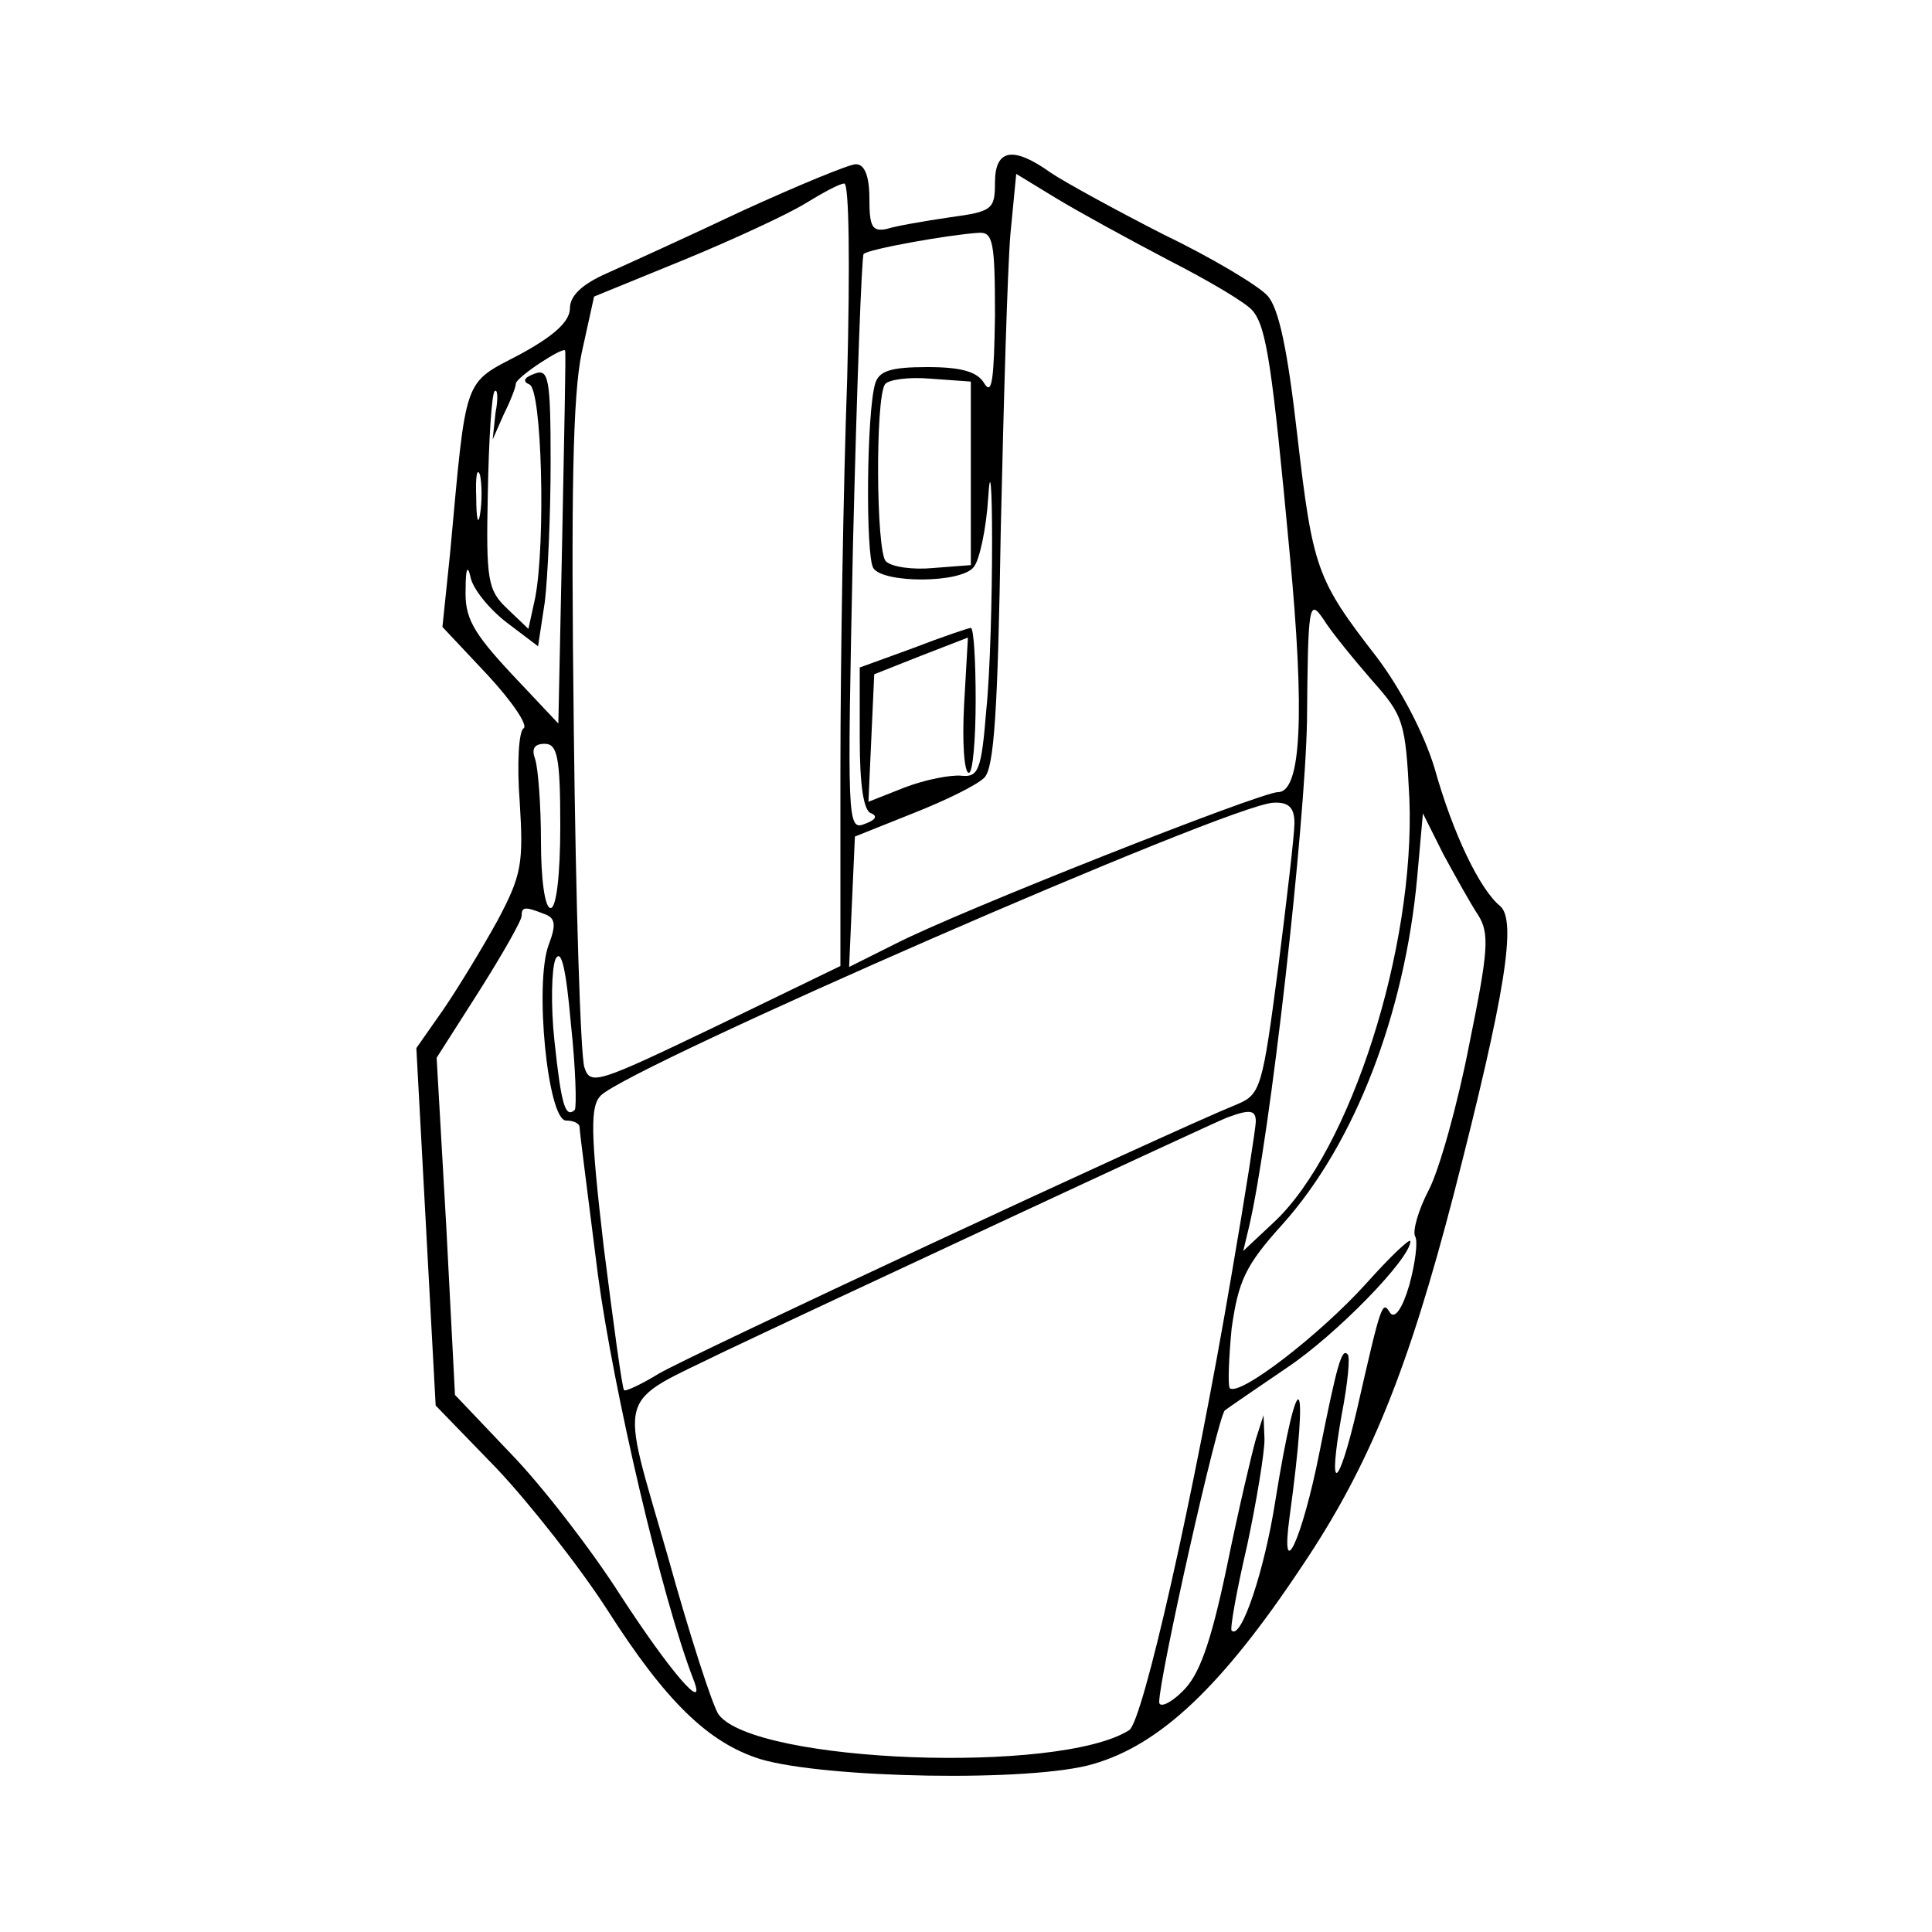 <?xml version="1.0" standalone="no"?>
<!DOCTYPE svg PUBLIC "-//W3C//DTD SVG 20010904//EN"
 "http://www.w3.org/TR/2001/REC-SVG-20010904/DTD/svg10.dtd">
<svg version="1.0" xmlns="http://www.w3.org/2000/svg"
 width="200pt" height="200pt" viewBox="0 0 200 200"
 preserveAspectRatio="xMidYMid meet">

<g transform="translate(0,200) scale(0.1,-0.1)"
fill="#000000" stroke="none">
<path d="M1030 1811 c0 -28 -3 -30 -47 -36 -27 -4 -56 -9 -65 -12 -15 -3 -18
2 -18 31 0 24 -5 36 -14 36 -7 0 -60 -22 -117 -48 -57 -27 -121 -56 -141 -65
-25 -11 -38 -23 -38 -36 0 -14 -17 -29 -52 -48 -59 -31 -55 -20 -72 -205 l-8
-77 47 -50 c25 -27 42 -52 37 -55 -5 -3 -7 -37 -4 -76 4 -64 2 -76 -23 -123
-16 -29 -41 -70 -56 -92 l-28 -40 10 -185 10 -185 63 -65 c34 -36 86 -102 115
-147 60 -94 104 -137 158 -154 67 -20 282 -24 345 -5 69 20 133 80 216 205 70
104 110 204 157 385 54 210 65 283 48 298 -21 17 -49 75 -68 143 -11 36 -35
82 -60 115 -62 80 -66 91 -82 229 -10 88 -19 132 -31 145 -9 10 -57 39 -107
63 -49 25 -102 54 -117 64 -39 28 -58 25 -58 -10z m181 -81 c41 -21 80 -44 86
-52 14 -17 20 -57 38 -250 16 -168 12 -248 -12 -248 -18 0 -332 -124 -396
-157 l-48 -24 3 68 3 67 60 24 c33 13 66 29 74 37 10 10 14 68 17 257 3 133 7
271 10 306 l6 62 41 -25 c23 -14 76 -43 118 -65z m-334 -122 c-4 -112 -7 -294
-7 -406 l0 -202 -130 -63 c-121 -58 -129 -61 -135 -42 -4 11 -9 169 -11 350
-3 245 -1 345 8 389 l13 59 93 38 c51 21 107 47 125 58 18 11 36 21 41 21 5 0
6 -83 3 -202z m153 65 c-1 -65 -3 -83 -11 -70 -7 12 -23 17 -59 17 -38 0 -50
-4 -54 -17 -9 -30 -10 -178 -2 -191 10 -16 91 -16 104 1 6 7 13 40 15 72 2 33
4 13 4 -45 0 -58 -2 -136 -6 -175 -5 -62 -8 -70 -26 -68 -11 1 -37 -4 -58 -12
l-38 -15 3 66 3 66 48 19 49 19 -4 -70 c-2 -38 0 -70 5 -70 4 0 7 34 7 75 0
41 -2 75 -5 75 -2 0 -29 -9 -60 -21 l-55 -20 0 -74 c0 -48 4 -75 12 -77 7 -3
4 -7 -7 -11 -18 -7 -18 2 -12 289 4 164 9 299 11 301 4 5 88 20 119 22 15 1
17 -9 17 -86z m-448 -230 l-4 -192 -49 52 c-40 43 -48 58 -47 87 0 21 2 26 5
13 2 -12 19 -33 37 -47 l33 -25 7 46 c3 25 6 90 6 144 0 88 -2 98 -17 92 -11
-4 -12 -8 -5 -11 13 -4 17 -164 6 -221 l-7 -32 -22 21 c-20 19 -22 29 -20 120
1 55 4 102 7 105 3 3 4 -7 1 -22 l-3 -28 11 25 c7 14 13 29 13 33 1 7 50 39
51 34 1 -1 -1 -88 -3 -194z m423 67 l0 -95 -39 -3 c-21 -2 -43 1 -49 7 -10 10
-11 167 -1 183 3 5 25 8 47 6 l42 -3 0 -95z m-508 -42 c-2 -13 -4 -5 -4 17 -1
22 1 32 4 23 2 -10 2 -28 0 -40z m923 -172 c33 -37 35 -43 39 -123 6 -154 -61
-364 -140 -438 l-32 -30 6 25 c22 94 58 415 60 524 1 120 2 127 17 105 8 -13
31 -41 50 -63z m-840 -151 c0 -50 -4 -85 -10 -85 -6 0 -10 30 -10 69 0 38 -3
76 -6 85 -4 11 -1 16 10 16 13 0 16 -14 16 -85z m760 3 c0 -12 -8 -80 -17
-151 -16 -122 -18 -130 -42 -140 -74 -30 -571 -262 -599 -279 -18 -11 -35 -19
-36 -17 -2 2 -11 69 -21 148 -14 120 -14 146 -3 157 32 31 650 301 696 303 16
1 22 -5 22 -21z m190 -95 c12 -19 11 -36 -9 -134 -12 -62 -31 -130 -42 -151
-11 -21 -17 -43 -14 -48 3 -5 0 -28 -6 -50 -7 -24 -15 -36 -20 -29 -8 13 -9
11 -34 -99 -20 -86 -31 -90 -16 -6 6 31 9 60 6 62 -6 7 -11 -11 -29 -101 -18
-91 -41 -140 -31 -67 21 153 9 165 -15 15 -11 -70 -35 -143 -45 -133 -2 1 5
41 16 88 10 47 18 96 18 110 l-1 25 -8 -25 c-4 -14 -18 -73 -30 -132 -17 -81
-29 -113 -46 -129 -13 -13 -24 -17 -24 -11 0 26 61 297 68 302 4 3 33 23 64
44 51 34 128 113 128 131 0 4 -21 -16 -46 -44 -48 -53 -131 -117 -141 -108 -2
3 -1 31 2 62 7 49 14 65 53 108 75 84 126 218 139 358 l6 67 21 -42 c12 -22
28 -51 36 -63z m-967 1 c12 -4 13 -11 5 -32 -15 -40 -1 -182 18 -182 8 0 14
-3 14 -7 0 -5 9 -73 19 -153 16 -119 66 -334 99 -419 14 -36 -24 8 -76 88 -30
47 -81 113 -113 146 l-58 61 -9 174 -10 175 44 69 c24 38 44 73 44 78 0 9 3
10 23 2z m32 -203 c-10 -9 -14 6 -21 71 -4 37 -3 75 1 85 6 12 11 -10 16 -67
5 -46 6 -86 4 -89z m705 -12 c0 -6 -11 -77 -25 -158 -39 -230 -92 -463 -106
-472 -72 -46 -387 -34 -425 16 -6 8 -30 82 -53 165 -50 174 -55 155 59 211 84
40 500 234 520 242 24 9 30 8 30 -4z"/>
</g>
</svg>
